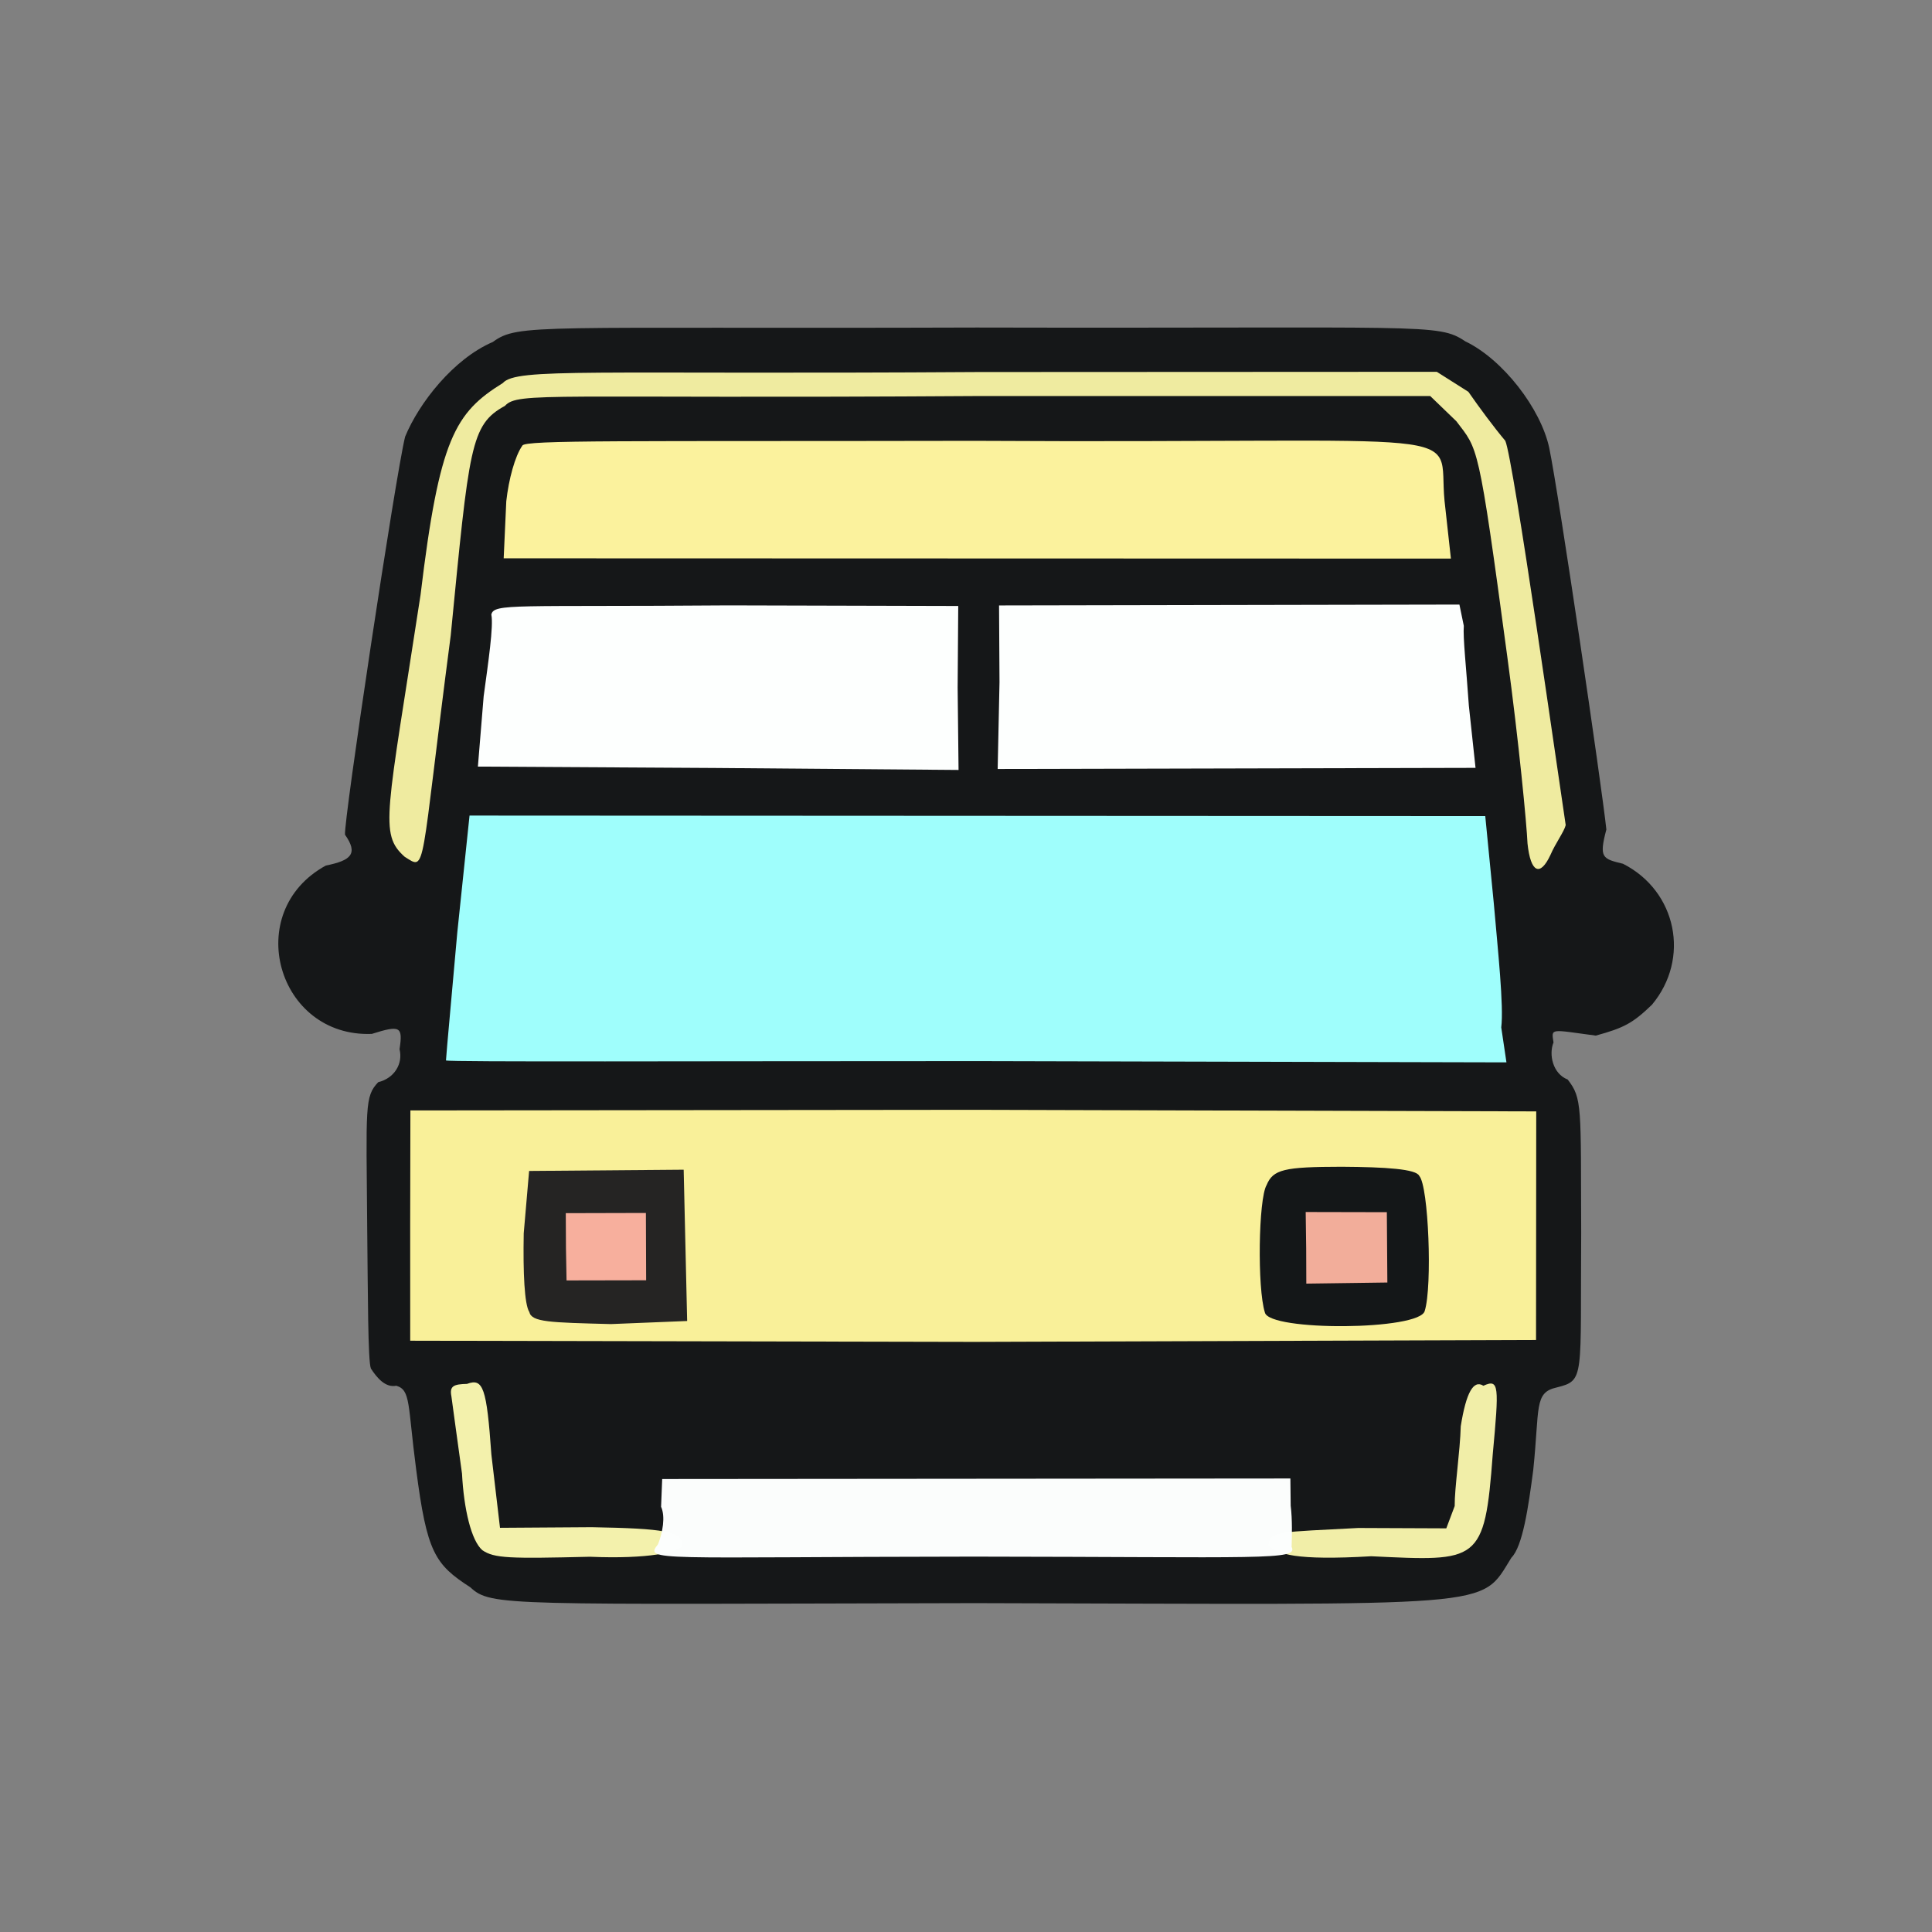 <?xml version="1.0" ?>
<svg xmlns="http://www.w3.org/2000/svg" version="1.1" width="224" height="224">
  <rect width="100%" height="100%" fill="#808080" stroke="none"/>
  <defs/>
  <g>
    <path d="M 54.532 184.035 C 50.416 181.379 49.49 179.994 48.246 170.334 C 47.257 162.802 47.635 161.158 45.943 160.665 C 44.702 160.916 43.718 159.778 43.005 158.674 C 42.648 157.861 42.66 149.943 42.573 142.329 C 42.46 128.204 42.268 127.135 43.854 125.469 C 45.72 125.018 46.745 123.329 46.323 121.645 C 46.734 118.988 46.386 118.842 43.108 119.873 C 32.132 120.291 28 105.692 37.779 100.353 C 40.723 99.764 41.555 98.986 40.003 96.779 C 39.81 95.341 45.854 55.153 46.969 50.633 C 48.582 46.717 52.579 41.601 57.145 39.646 C 60.115 37.466 62.155 38.141 113.252 37.975 C 165.466 38.096 166.702 37.439 169.879 39.57 C 174.262 41.672 178.646 47.383 179.623 51.934 C 180.737 57.304 185.721 91.196 186.245 96.172 C 185.368 99.482 185.797 99.567 188.177 100.148 C 194.414 103.32 196.0 111.148 191.526 116.495 C 189.307 118.628 188.301 119.171 185.019 120.07 C 179.684 119.358 179.863 119.173 180.117 120.861 C 179.551 122.259 180.023 124.489 181.759 125.161 C 183.47 127.355 183.273 128.252 183.326 142.91 C 183.208 159.872 183.786 160.039 180.478 160.866 C 177.846 161.455 178.521 163.191 177.769 170.43 C 177.199 174.76 176.549 179.283 175.23 180.607 C 171.527 186.561 174.262 186.018 113.027 185.871 C 58.58 185.982 56.946 186.282 54.532 184.035" stroke-width="1.0" fill="rgb(21, 23, 24)" opacity="1"/>
    <path d="M 177.102 97.79 C 177.014 95.624 176.094 85.982 174.763 76.168 C 171.383 51.032 171.384 52.202 168.856 48.842 L 165.821 45.914 L 113.33 45.917 C 63.646 46.246 60.058 45.388 58.543 47.058 C 54.54 49.242 54.406 51.755 52.26 73.658 C 48.615 101.503 49.495 100.945 46.916 99.334 C 43.941 96.665 44.834 94.583 48.76 68.965 C 50.938 50.824 52.762 47.85 58.292 44.414 C 59.912 42.612 68.377 43.429 113.445 43.134 L 166.587 43.108 L 170.246 45.427 C 171.561 47.317 173.202 49.532 174.524 51.104 C 175.44 52.986 180.92 91.716 181.531 95.665 C 181.338 96.448 180.354 97.745 179.753 99.14 C 178.577 101.657 177.463 101.228 177.102 97.79" stroke-width="1.0" fill="rgb(245, 240, 163)" opacity="0.975"/>
    <path d="M 58.7 58.108 C 58.98 55.579 59.709 52.867 60.562 51.671 C 60.758 50.981 72.819 51.193 112.936 51.112 C 172.737 51.455 166.622 49.191 167.481 58.057 L 168.221 64.765 L 58.398 64.733 L 58.7 58.108" stroke-width="1.0" fill="rgb(253, 244, 158)" opacity="0.992"/>
    <path d="M 51.708 122.952 C 51.779 121.765 52.365 115.553 53.019 108.12 L 54.439 94.559 L 172.204 94.619 L 173.192 104.708 C 173.675 110.248 174.363 116.649 174.058 119.119 L 174.66 123.173 L 113.457 123.026 C 79.926 123.025 52.177 123.142 51.708 122.952" stroke-width="1.0" fill="rgb(159, 254, 252)" opacity="0.997"/>
    <path d="M 55.922 179.73 C 54.642 178.625 53.778 174.971 53.565 170.846 C 53.06 167.148 52.485 163.067 52.336 161.888 C 52.097 160.681 52.619 160.488 54.149 160.451 C 56.018 159.751 56.425 160.89 56.971 168.641 L 57.971 177.137 L 68.618 177.066 C 76.946 177.218 79.205 177.535 79.131 179.23 C 78.63 179.957 75.198 180.783 68.397 180.493 C 59.087 180.717 57.304 180.684 55.922 179.73" stroke-width="1.0" fill="rgb(245, 242, 173)" opacity="0.992"/>
    <path d="M 147.052 179.168 C 147.214 177.46 148.449 177.652 157.475 177.157 L 167.687 177.199 L 168.659 174.617 C 168.639 172.528 169.287 168.282 169.363 165.359 C 169.991 161.427 170.846 159.943 171.988 160.667 C 173.828 159.826 173.805 160.685 173.072 168.621 C 172.133 181.249 171.434 181.027 158.985 180.435 C 150.164 180.953 148.102 180.186 147.052 179.168" stroke-width="1.0" fill="rgb(244, 241, 170)" opacity="0.987"/>
    <path d="M 47.558 141.919 L 47.582 128.746 L 112.953 128.675 L 178.114 128.857 L 178.091 155.362 L 112.888 155.581 L 47.561 155.446 L 47.558 141.919" stroke-width="1.0" fill="rgb(252, 242, 155)" opacity="0.988"/>
    <path d="M 76.292 179.044 C 76.827 177.694 77.167 175.849 76.648 174.698 L 76.775 171.481 L 149.609 171.418 L 149.645 174.583 C 149.849 176.161 149.782 178.21 149.754 179.363 C 150.549 180.929 146.345 180.516 112.849 180.477 C 75.99 180.512 74.654 181.079 76.292 179.044" stroke-width="1.0" fill="rgb(252, 254, 253)" opacity="0.996"/>
    <path d="M 56.077 80.726 C 56.615 76.756 57.236 72.589 56.966 71.254 C 57.257 69.922 59.701 70.385 84.443 70.19 L 111.1 70.259 L 111.03 79.712 L 111.137 89.27 L 82.838 89.04 L 55.408 88.88 L 56.077 80.726" stroke-width="1.0" fill="rgb(253, 255, 254)" opacity="0.999"/>
    <path d="M 115.885 79.102 L 115.832 70.197 L 169.208 70.095 L 169.717 72.562 C 169.605 73.932 170.006 77.466 170.302 81.817 L 171.076 89.027 L 115.672 89.157 L 115.885 79.102" stroke-width="1.0" fill="rgb(253, 255, 254)" opacity="1"/>
    <path d="M 61.368 152.113 C 60.805 151.242 60.637 147.599 60.722 142.998 L 61.346 135.763 L 79.267 135.617 L 79.67 153.159 L 70.837 153.517 C 63.727 153.333 61.648 153.296 61.368 152.113" stroke-width="1.0" fill="rgb(28, 28, 30)" opacity="0.957"/>
    <path d="M 146.654 152.173 C 145.757 149.346 145.911 139.024 146.844 137.417 C 147.601 135.578 148.875 135.286 155.571 135.276 C 160.67 135.308 164.217 135.54 164.552 136.337 C 165.637 137.52 166.078 149.165 165.188 151.982 C 164.677 154.266 147.126 154.367 146.654 152.173" stroke-width="1.0" fill="rgb(20, 23, 24)" opacity="1.0"/>
    <path d="M 65.619 144.718 L 65.598 140.657 L 74.887 140.633 L 74.916 148.437 L 65.687 148.455 L 65.619 144.718" stroke-width="1.0" fill="rgb(250, 177, 159)" opacity="0.986"/>
    <path d="M 151.441 144.76 L 151.384 140.523 L 160.794 140.543 L 160.853 148.698 L 151.456 148.826 L 151.441 144.76" stroke-width="1.0" fill="rgb(247, 176, 157)" opacity="0.976"/>
  </g>
</svg>
